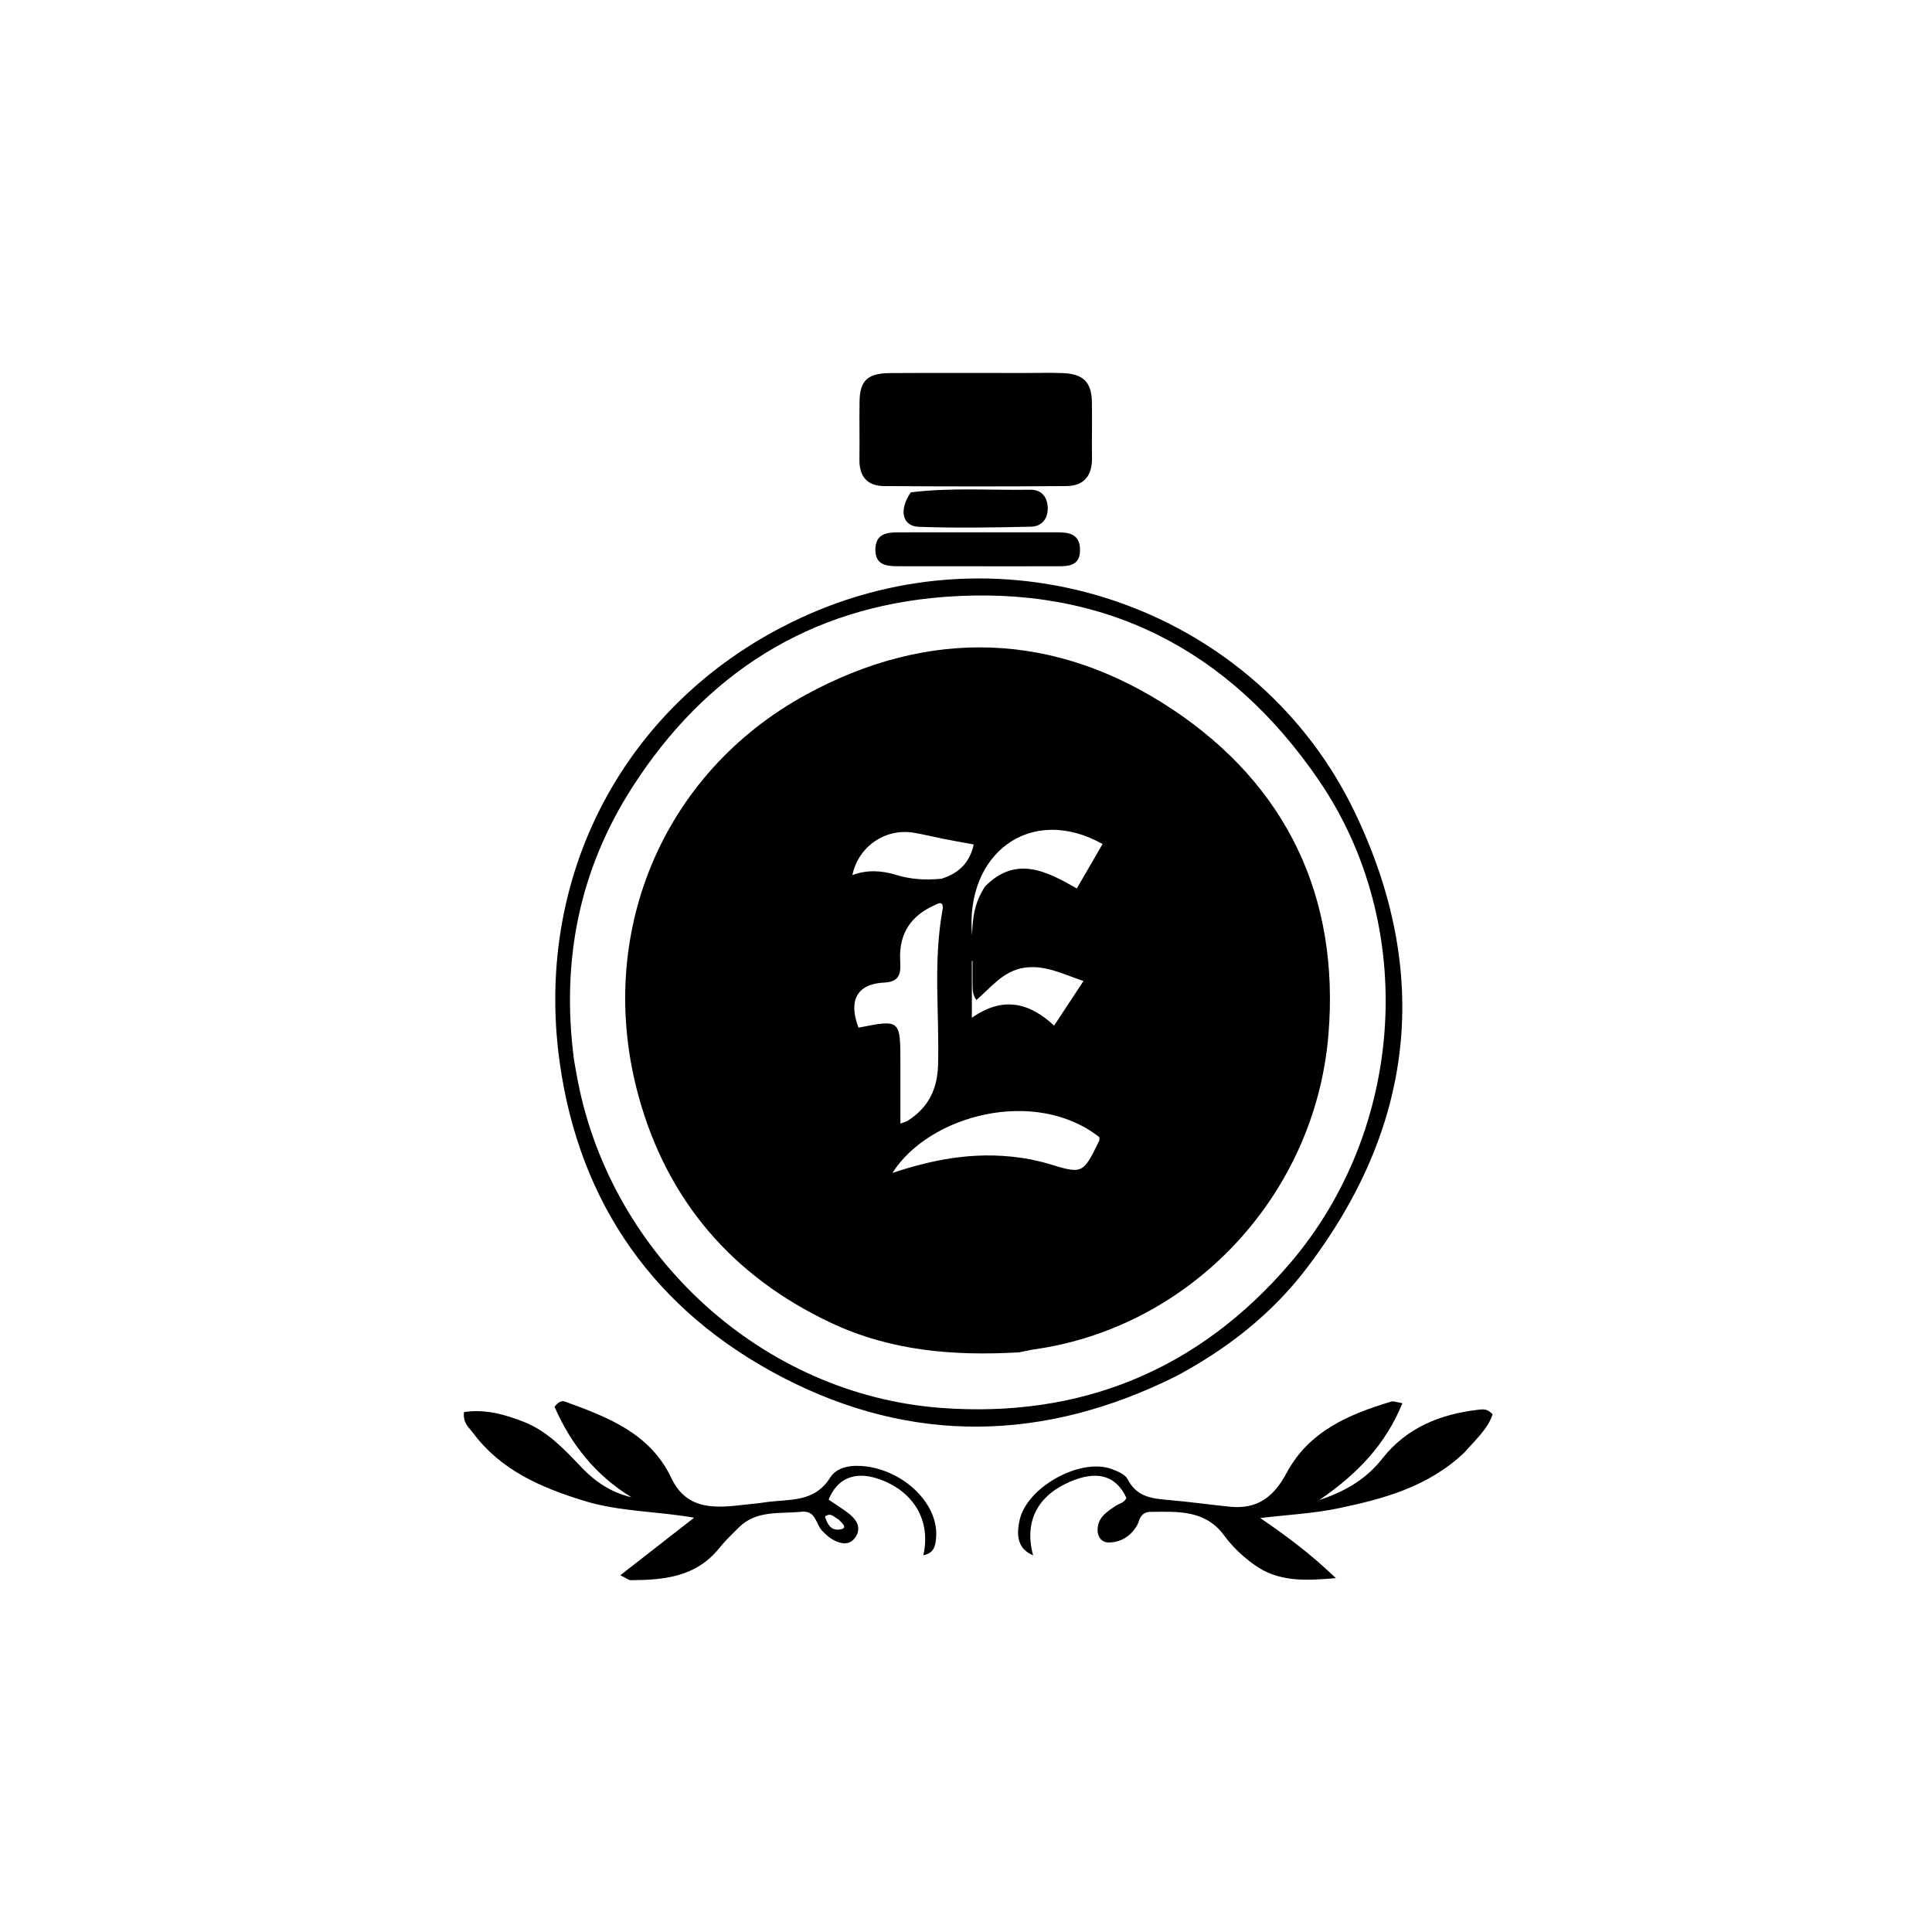 <svg version="1.1" id="Layer_1" xmlns="http://www.w3.org/2000/svg" xmlns:xlink="http://www.w3.org/1999/xlink" x="0px" y="0px"
	 width="100%" viewBox="0 0 496 496" enable-background="new 0 0 496 496" xml:space="preserve">
<path fill="#000000" opacity="1" stroke="none" 
	d="
M302.099,353.229 
	C268.229,370.19 234.185,370.859 201.027,353.674 
	C168.4,336.763 148.742,309.329 143.661,272.554 
	C136.846,223.222 161.84,177.87 207.572,157.734 
	C260.81,134.294 323.144,157.043 347.842,208.588 
	C367.633,249.893 363.176,289.381 335.29,325.809 
	C326.499,337.294 315.221,346.193 302.099,353.229 
M147.374,272.14 
	C147.696,273.94 147.995,275.744 148.344,277.539 
	C157.111,322.599 195.765,357.993 241.499,361.444 
	C277.3,364.146 307.642,351.835 331.17,324.335 
	C360.758,289.752 364.143,237.607 338.504,200.202 
	C315.549,166.712 283.435,150.135 242.479,153.24 
	C207.744,155.873 181.101,172.929 162.406,201.994 
	C148.866,223.044 143.967,246.342 147.374,272.14 
z"/>
<path fill="#000000" opacity="1" stroke="none" 
	d="
M262.987,95.76 
	C266.648,95.761 269.817,95.651 272.976,95.789 
	C278.122,96.014 280.229,98.141 280.32,103.185 
	C280.407,108.013 280.285,112.844 280.345,117.673 
	C280.4,122.145 278.222,124.752 273.817,124.787 
	C258.167,124.912 242.515,124.904 226.866,124.785 
	C222.67,124.753 220.578,122.299 220.641,118.007 
	C220.715,113.012 220.592,108.014 220.673,103.019 
	C220.76,97.694 222.751,95.817 228.517,95.781 
	C239.841,95.712 251.166,95.76 262.987,95.76 
z"/>
<path fill="#000000" opacity="1" stroke="none" 
	d="
M375.922,372.925 
	C366.686,381.698 355.244,384.793 343.647,387.215 
	C337.192,388.563 330.523,388.889 323.536,389.725 
	C330.159,394.223 336.34,398.816 342.964,405.154 
	C334.824,405.868 328.148,406.081 322.131,401.807 
	C319.13,399.675 316.446,397.142 314.26,394.178 
	C309.338,387.506 302.179,388.082 295.177,388.146 
	C293.934,388.157 293,388.905 292.517,390.104 
	C292.331,390.567 292.222,391.071 291.978,391.499 
	C290.371,394.321 287.897,395.934 284.69,396.002 
	C283.082,396.036 281.901,394.888 281.797,393.125 
	C281.598,389.735 284.054,388.181 286.439,386.589 
	C287.383,385.96 288.682,385.801 289.174,384.563 
	C286.742,379.188 282.244,377.586 276.034,379.88 
	C266.617,383.358 262.776,390.267 265.232,399.311 
	C261.729,397.799 260.673,394.969 261.798,390.109 
	C263.736,381.739 277.391,374.177 285.399,377.144 
	C286.918,377.707 288.872,378.513 289.513,379.772 
	C291.878,384.42 295.919,384.745 300.346,385.125 
	C305.474,385.566 310.581,386.293 315.71,386.815 
	C323.064,387.564 327.145,384.045 330.342,378.091 
	C336.087,367.395 346.331,363.072 357.211,359.817 
	C357.763,359.652 358.464,359.986 360.045,360.241 
	C355.744,370.744 348.711,378.246 338.7,385.104 
	C345.983,382.678 351.002,379.381 354.885,374.452 
	C361.19,366.449 369.794,363.05 379.562,361.917 
	C380.7,361.785 381.899,361.599 383.202,363.105 
	C381.949,366.888 378.812,369.615 375.922,372.925 
z"/>
<path fill="#000000" opacity="1" stroke="none" 
	d="
M189.544,386.478 
	C192.144,386.17 194.305,386.017 196.439,385.688 
	C202.418,384.768 208.982,385.961 213.124,379.344 
	C214.864,376.563 218.66,376.016 222.23,376.454 
	C232.287,377.688 240.854,386.148 240.342,394.468 
	C240.205,396.696 239.903,398.73 237.043,399.279 
	C239.091,390.29 234.459,382.64 225.347,379.615 
	C219.458,377.66 214.925,379.533 212.728,384.998 
	C214.577,386.273 216.578,387.447 218.33,388.917 
	C220.115,390.416 221.109,392.489 219.613,394.653 
	C218.068,396.888 215.826,396.377 213.804,395.264 
	C212.808,394.715 211.944,393.876 211.129,393.06 
	C209.404,391.331 209.539,387.704 205.721,388.107 
	C200.178,388.692 194.241,387.63 189.702,392.119 
	C187.926,393.876 186.116,395.626 184.55,397.563 
	C178.639,404.871 170.423,405.643 161.942,405.68 
	C161.37,405.682 160.795,405.158 159.256,404.408 
	C165.832,399.281 171.906,394.544 178.194,389.641 
	C168.791,387.963 159.117,388.137 149.906,385.293 
	C138.91,381.9 128.612,377.491 121.453,367.882 
	C120.388,366.453 118.777,365.305 119.122,362.516 
	C124.529,361.704 129.653,363.11 134.657,365.107 
	C140.726,367.528 145.028,372.262 149.405,376.831 
	C152.935,380.515 157.012,383.191 162.101,384.384 
	C152.813,378.704 146.508,370.666 142.368,361.158 
	C143.434,359.749 144.307,359.559 145.086,359.842 
	C155.987,363.801 166.886,367.954 172.302,379.368 
	C175.906,386.964 182.156,387.304 189.544,386.478 
M215.272,390.083 
	C214.213,389.596 213.361,388.168 211.802,389.333 
	C212.39,391.234 213.226,392.949 215.47,392.677 
	C217.696,392.406 216.542,391.298 215.272,390.083 
z"/>
<path fill="#000000" opacity="1" stroke="none" 
	d="
M261.99,145.387 
	C251.19,145.38 240.887,145.373 230.584,145.367 
	C227.571,145.365 224.696,145.096 224.737,141.054 
	C224.777,137.133 227.51,136.663 230.591,136.665 
	C244.217,136.677 257.843,136.674 271.469,136.657 
	C274.569,136.653 277.222,137.176 277.271,141.1 
	C277.322,145.207 274.48,145.394 271.461,145.373 
	C268.471,145.351 265.479,145.381 261.99,145.387 
z"/>
<path fill="#000000" opacity="1" stroke="none" 
	d="
M233.829,126.399 
	C244.287,125.126 254.397,125.889 264.494,125.728 
	C267.334,125.683 268.795,127.514 268.971,130.081 
	C269.166,132.928 267.622,135.146 264.726,135.212 
	C255.114,135.432 245.486,135.594 235.883,135.249 
	C231.653,135.098 230.687,130.96 233.829,126.399 
z"/>
<path fill="#000000" opacity="1" stroke="none" 
	d="
M261.624,347.186 
	C244.684,348.168 228.615,346.795 213.384,339.631 
	C188.038,327.709 171.308,308.23 163.941,281.429 
	C152.65,240.35 169.719,198.512 207.176,178.204 
	C238.616,161.159 270.88,162.102 300.942,182.073 
	C330.442,201.671 343.933,230.383 341.056,265.533 
	C337.646,307.2 305.503,340.792 265.507,346.422 
	C264.356,346.583 263.226,346.893 261.624,347.186 
M242.062,233.079 
	C242.026,231.157 240.802,232.006 240.056,232.333 
	C233.936,235.018 230.791,239.57 231.094,246.426 
	C231.217,249.215 231.489,252.049 227.037,252.252 
	C220.008,252.573 217.738,256.857 220.402,263.828 
	C231.157,261.707 231.158,261.707 231.16,273.068 
	C231.161,278.118 231.16,283.169 231.16,288.457 
	C231.925,288.156 232.578,288.013 233.107,287.675 
	C238.275,284.373 240.634,279.736 240.82,273.505 
	C241.216,260.237 239.473,246.906 242.062,233.079 
M264.523,297.634 
	C265.972,297.981 267.445,298.252 268.867,298.687 
	C277.979,301.474 277.979,301.488 282.2,292.858 
	C282.328,292.596 282.216,292.217 282.216,291.926 
	C265.719,279.017 238.523,286.256 229.112,301.123 
	C240.568,297.309 251.915,295.294 264.523,297.634 
M252.919,227.547 
	C260.814,219.585 268.621,223.604 276.451,228.093 
	C278.756,224.111 280.905,220.397 283.056,216.681 
	C264.627,206.367 247.637,219.091 249.561,240.193 
	C249.662,235.559 250.204,231.638 252.919,227.547 
M241.689,225.6 
	C246.119,224.243 248.975,221.472 249.98,216.795 
	C247.224,216.287 244.797,215.865 242.379,215.388 
	C239.781,214.876 237.206,214.228 234.596,213.79 
	C227.293,212.566 220.366,217.295 218.831,224.656 
	C222.619,223.252 226.325,223.467 230.053,224.607 
	C233.573,225.684 237.193,226.032 241.689,225.6 
M249.678,251.456 
	C249.678,249.863 249.678,248.269 249.678,246.676 
	C249.621,246.683 249.564,246.69 249.508,246.697 
	C249.508,251.282 249.508,255.866 249.508,261.289 
	C257.32,255.81 264.11,257.237 270.618,263.304 
	C273.343,259.169 275.843,255.376 278.169,251.846 
	C273.013,250.163 268.397,247.655 263.015,248.433 
	C257.598,249.216 254.453,253.485 250.656,256.743 
	C249.427,254.927 249.774,253.56 249.678,251.456 
z"/>
</svg>